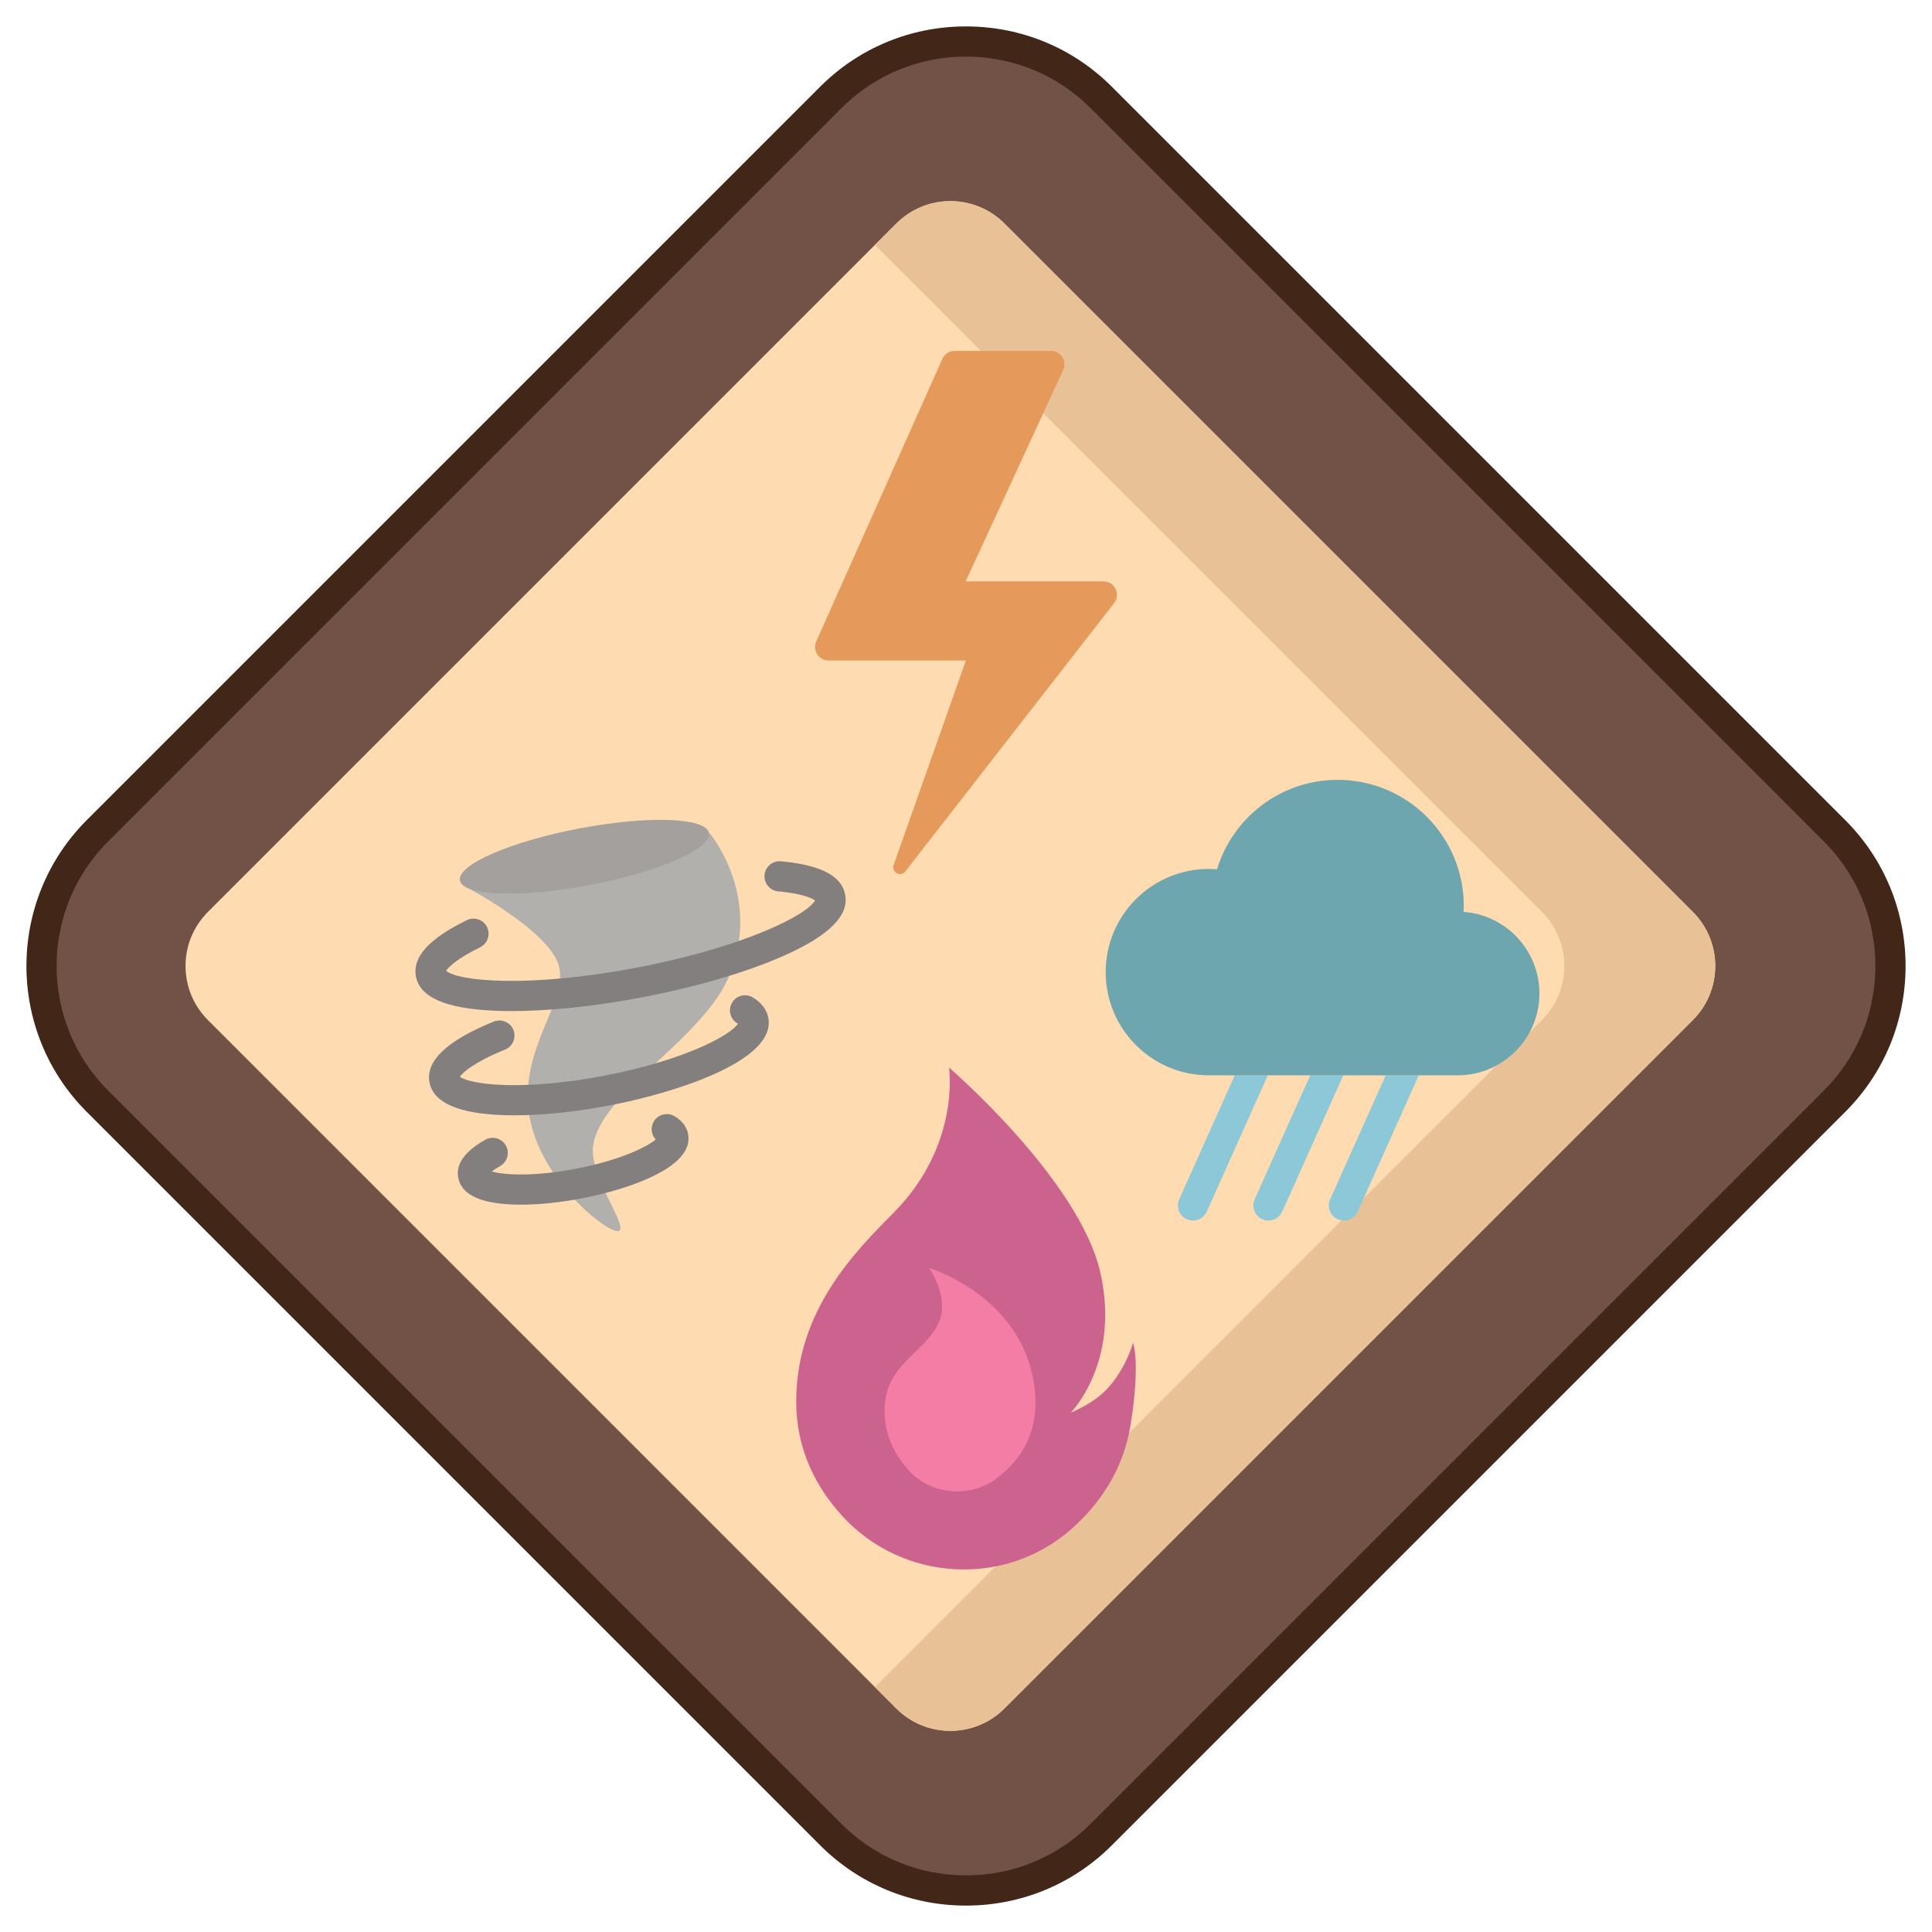 <!-- icon666.com - MILLIONS vector ICONS FREE --><svg id="Layer_1" viewBox="0 0 256 256" xmlns="http://www.w3.org/2000/svg"><g><g><path d="m243.089 110.08-97.169-97.169c-9.88-9.881-25.959-9.882-35.839 0l-97.17 97.169c-9.881 9.881-9.881 25.958 0 35.839l97.169 97.169c4.94 4.941 11.43 7.411 17.92 7.411s12.979-2.47 17.92-7.411l97.169-97.169c9.881-9.88 9.881-25.958 0-35.839z" fill="#725246"></path></g><g><path d="m128 252.5c-7.312 0-14.178-2.84-19.334-7.997l-97.169-97.169c-10.661-10.661-10.661-28.007 0-38.668l97.169-97.169c5.156-5.157 12.022-7.997 19.333-7.997h.001c7.311 0 14.177 2.84 19.333 7.998l97.169 97.169c5.157 5.157 7.997 12.023 7.997 19.334s-2.84 14.177-7.997 19.334l-97.169 97.169c-5.156 5.156-12.022 7.996-19.333 7.996zm0-245c-6.243 0-12.104 2.424-16.505 6.826l-97.17 97.169c-9.101 9.102-9.101 23.91 0 33.012l97.169 97.169c4.401 4.401 10.263 6.825 16.506 6.825s12.104-2.424 16.505-6.825l97.169-97.169c4.401-4.401 6.825-10.263 6.825-16.506s-2.424-12.104-6.825-16.506l-97.169-97.169c-4.401-4.402-10.262-6.826-16.505-6.826z" fill="#422618"></path></g><g><path d="m118.764 226.38-91.212-91.212c-3.959-3.959-3.959-10.377 0-14.336l91.212-91.212c3.959-3.959 10.377-3.959 14.336 0l91.212 91.212c3.959 3.959 3.959 10.377 0 14.336l-91.212 91.212c-3.959 3.958-10.377 3.958-14.336 0z" fill="#fedbb0"></path></g><g><path d="m224.312 120.832-91.212-91.212c-3.959-3.959-10.377-3.959-14.336 0l-2.832 2.832 88.38 88.379c3.959 3.959 3.959 10.377 0 14.336l-88.38 88.379 2.832 2.832c3.959 3.959 10.377 3.959 14.336 0l91.212-91.212c3.958-3.957 3.958-10.375 0-14.334z" fill="#e8c197"></path></g><g><g><path d="m105.5 185.709c0-12.177 7.988-20.03 12.962-25.069 8.857-8.974 7.284-19.185 7.284-19.185s17.36 14.924 20.087 27.303c2.608 11.84-3.952 18.422-3.952 18.422s3.057-1.18 4.958-3.294c2.421-2.693 3.291-5.955 3.291-5.955s1.012 2.448-.315 10.824c-.943 5.953-4.036 10.408-7.666 13.687-8.822 7.969-22.58 7.198-30.575-1.6-3.425-3.769-6.074-8.748-6.074-15.133z" fill="#cc628e"></path></g><g><path d="m126.827 197.621c1.918 0 3.786-.618 5.31-1.784 2.917-2.232 5.881-6.018 4.871-12.525-1.818-11.722-13.92-15.3-13.92-15.3s3.007 4.123 1.13 7.601c-2.017 3.739-6.533 5.183-6.969 10.459-.321 3.885 1.37 6.848 3.326 8.933 1.609 1.714 3.902 2.616 6.252 2.616z" fill="#f47da5"></path></g></g><g><g><path d="m139.25 46.495h-12.747c-.708 0-1.349.416-1.638 1.062l-16.708 37.44c-.529 1.186.339 2.524 1.638 2.524h18.19l-9.574 27.097c-.339.959.928 1.652 1.553.849l27.653-35.537c.917-1.178.077-2.895-1.415-2.895h-18.249l12.924-27.996c.55-1.188-.318-2.544-1.627-2.544z" fill="#e59a5c"></path></g></g><g><g><path d="m61.564 117.425 32.453-7.045s6.847 8.067 2.777 18.541c-3.41 8.775-17.147 15.687-18.201 22.882-.577 3.945 4.508 10.437 3.483 11.269-1.024.832-10.544-6.455-11.949-15.331s5.219-15.031 3.922-19.754c-1.295-4.724-12.485-10.562-12.485-10.562z" fill="#b2b0ad"></path></g><g><path d="m67.811 133.973c-.767 0-1.508-.015-2.223-.045-6.517-.274-9.942-1.76-10.472-4.54-.49-2.567 1.716-5.008 6.746-7.461.992-.484 2.19-.072 2.674.92s.072 2.19-.92 2.674c-3.073 1.5-4.209 2.637-4.497 3.113 1.543 1.364 10.802 2.336 25.245-.419s22.693-7.066 23.626-8.904c-.419-.318-1.779-.919-4.875-1.202-1.1-.1-1.911-1.073-1.811-2.173.101-1.101 1.083-1.915 2.173-1.811 5.254.479 8.039 1.921 8.514 4.412.53 2.78-2.108 5.421-8.066 8.076-4.913 2.189-11.593 4.153-18.811 5.529-6.259 1.196-12.304 1.831-17.303 1.831zm40.303-14.544h.01z" fill="#827f7e"></path></g><g><path d="m68.155 147.785c-.942 0-1.842-.029-2.694-.086-5.202-.354-8.079-1.792-8.553-4.273-.542-2.839 2.323-5.55 8.514-8.058 1.022-.413 2.19.08 2.604 1.104.415 1.023-.08 2.189-1.104 2.604-4.043 1.637-5.59 3.018-5.985 3.592 1.423 1.083 8.472 1.901 19.067-.119 10.583-2.019 16.834-5.37 17.77-6.904-.023-.016-.05-.032-.079-.05-.948-.567-1.255-1.796-.688-2.743s1.796-1.257 2.743-.688c1.435.859 1.908 1.941 2.053 2.697 1.104 5.791-12.711 10.027-21.049 11.617-4.498.857-8.868 1.307-12.599 1.307zm29.786-12.006h.01z" fill="#827f7e"></path></g><g><path d="m69.017 159.625c-.743 0-1.451-.027-2.115-.082-3.72-.305-5.799-1.475-6.181-3.476-.347-1.818.858-3.515 3.583-5.043.965-.54 2.183-.197 2.723.766.541.963.198 2.183-.766 2.723-.5.281-.853.521-1.101.715 1.608.463 5.529.711 11.113-.355 5.815-1.109 9.43-2.878 10.616-3.885-.583-.624-.721-1.579-.274-2.359.548-.958 1.769-1.292 2.729-.743 1.278.731 1.7 1.693 1.83 2.372.381 2.001-1.122 3.854-4.467 5.507-2.53 1.25-5.969 2.328-9.684 3.037-2.836.541-5.604.823-8.006.823zm18.426-8.212h.01z" fill="#827f7e"></path></g><g><ellipse cx="77.51" cy="113.529" fill="#a3a09d" rx="16.805" ry="3.814" transform="matrix(.982 -.187 .187 .982 -19.901 16.535)"></ellipse></g></g><g><g fill="#8dc8d8"><path d="m163.613 142.484-7.36 16.427c-.452 1.008 0 2.191 1.007 2.643.266.119.543.175.817.175.764 0 1.494-.44 1.826-1.183l8.093-18.063c-1.65.001-3.141.001-4.383.001z"></path><path d="m173.613 142.484-7.36 16.427c-.452 1.008 0 2.191 1.007 2.643.266.119.543.175.817.175.764 0 1.494-.44 1.826-1.183l8.093-18.063c-1.463.001-2.938.001-4.383.001z"></path><path d="m183.613 142.484-7.36 16.427c-.452 1.008 0 2.191 1.007 2.643.266.119.543.175.817.175.764 0 1.494-.44 1.826-1.183l8.093-18.063c-1.312.001-2.796.001-4.383.001z"></path></g><g><g><path d="m193.918 120.828c.012-.262.04-.519.04-.784 0-9.229-7.482-16.711-16.711-16.711-7.54 0-13.909 4.996-15.989 11.857-.356-.028-.712-.054-1.075-.054-7.552 0-13.674 6.122-13.674 13.674s6.122 13.674 13.674 13.674h32.952c5.991 0 10.848-4.857 10.848-10.848-.002-5.726-4.442-10.404-10.065-10.808z" fill="#6ea6af"></path></g></g></g></g></svg>